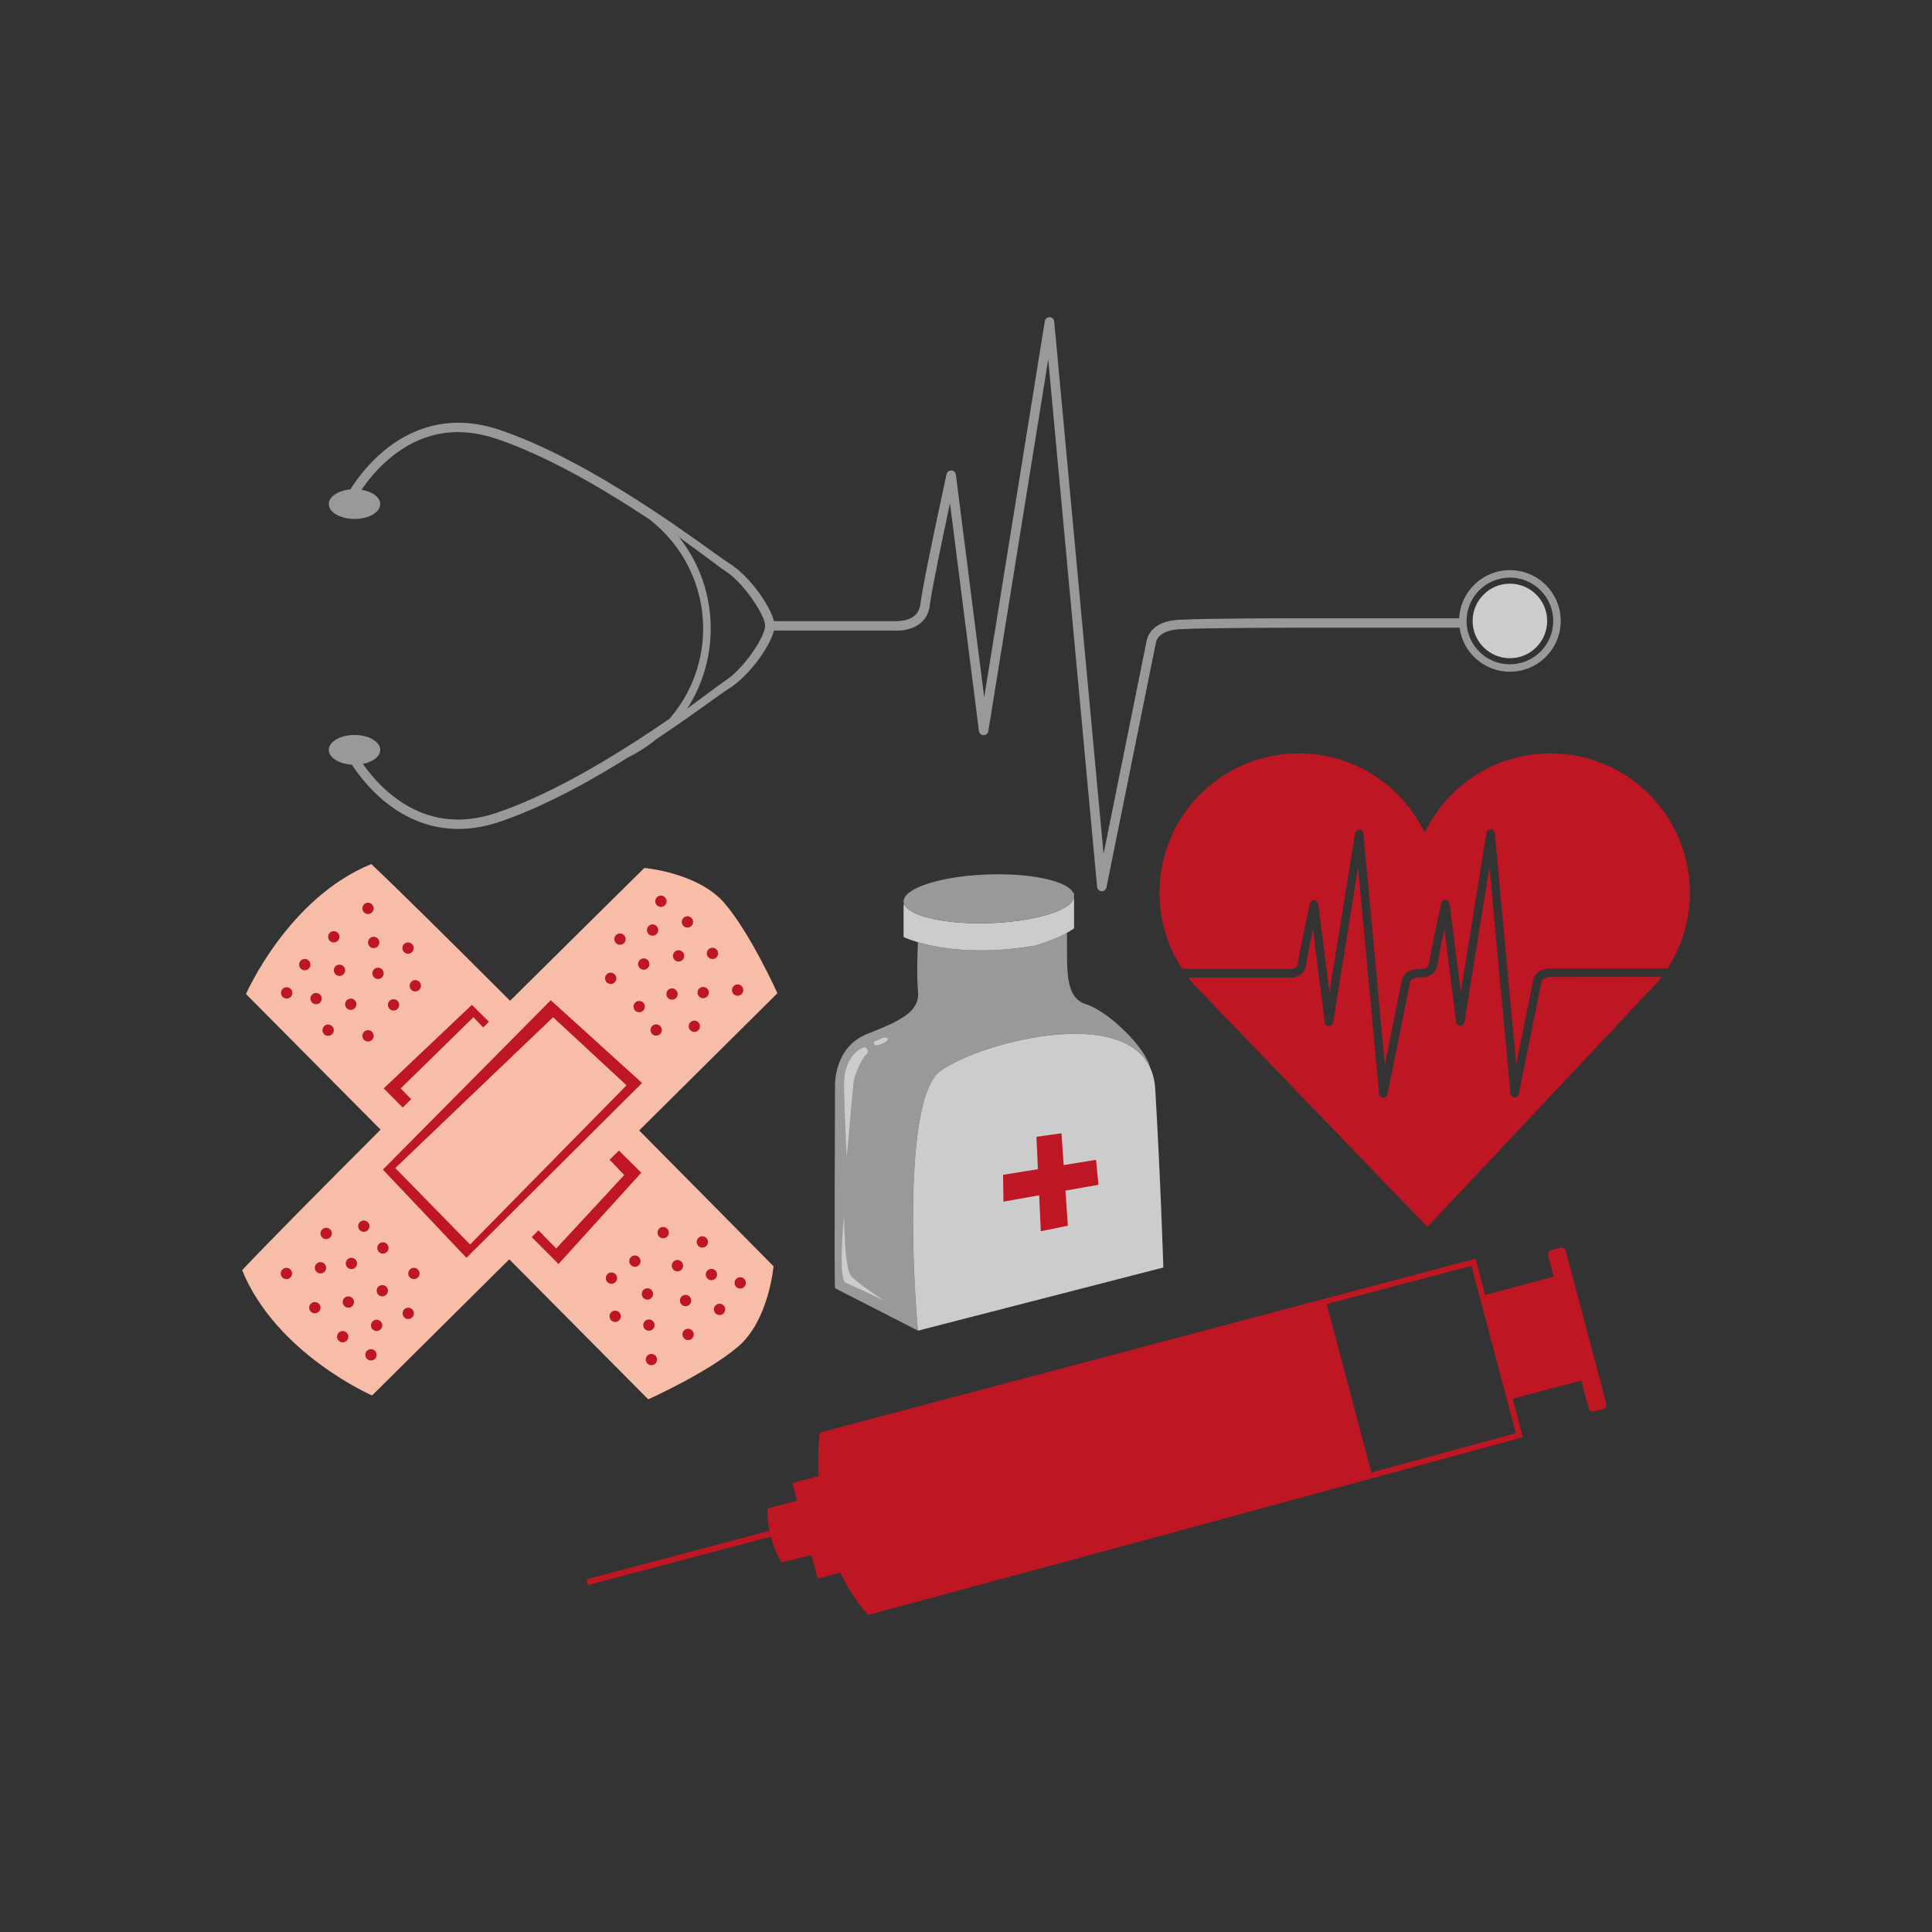 <?xml version="1.0" encoding="utf-8"?>
<!-- Generator: Adobe Illustrator 16.0.0, SVG Export Plug-In . SVG Version: 6.00 Build 0)  -->
<!DOCTYPE svg PUBLIC "-//W3C//DTD SVG 1.1//EN" "http://www.w3.org/Graphics/SVG/1.1/DTD/svg11.dtd">
<svg version="1.1" id="Calque_1" xmlns="http://www.w3.org/2000/svg" xmlns:xlink="http://www.w3.org/1999/xlink" x="0px" y="0px"
	 width="432px" height="432px" viewBox="0 0 432 432" enable-background="new 0 0 432 432" xml:space="preserve">
<rect x="0" y="0" width="432" height="432" fill="#333333" stroke="none"/>
<g>
	<g>
		<path fill="#9A9999" d="M337.618,127.485c-6.074,0-11.034,4.767-11.344,10.764h-37.288c-0.799,0-19.631,0.004-25.469,0.339
			c-6.285,0.362-7.065,4.169-7.152,4.807l-9.607,47.557l-11.033-119.08c-0.05-0.531-0.486-0.942-1.02-0.96
			c-0.525-0.007-0.996,0.363-1.08,0.89l-13.555,84.112l-6.334-49.79c-0.064-0.512-0.488-0.901-1.004-0.925
			c-0.515-0.013-0.971,0.329-1.081,0.832c-0.214,0.982-5.262,24.109-5.866,29.143c-0.477,3.972-5.331,3.72-5.533,3.708
			c-0.023-0.001-0.047-0.002-0.07-0.002h-27.123c-0.882-3.604-5.601-10.206-10.036-12.951c-0.737-0.457-2.17-1.483-4.152-2.902
			c-8.723-6.246-29.149-20.874-47.298-26.951c-11.818-3.958-20.523,0.393-25.745,4.741c-3.716,3.094-6.195,6.56-7.479,8.613
			c-2.736,0.256-4.828,1.625-4.828,3.281c0,1.838,2.574,3.328,5.749,3.328c3.174,0,5.748-1.49,5.748-3.328
			c0-1.523-1.771-2.805-4.185-3.2c1.331-1.956,3.472-4.683,6.403-7.112c6.98-5.784,14.941-7.237,23.664-4.315
			c7.935,2.657,16.341,6.999,23.993,11.545c2.083,1.238,4.111,2.49,6.058,3.729c1.457,0.927,2.87,1.846,4.227,2.744
			c7.319,5.647,12.044,14.502,12.044,24.442c0,7.713-2.845,14.773-7.539,20.189c-4.206,2.891-9.228,6.204-14.635,9.423
			c-1.149,0.684-2.315,1.363-3.495,2.034c-6.717,3.817-13.857,7.328-20.652,9.603c-8.722,2.921-16.684,1.469-23.664-4.315
			c-2.715-2.249-4.75-4.752-6.094-6.664c2.254-0.45,3.875-1.686,3.875-3.143c0-1.838-2.574-3.328-5.748-3.328
			c-3.175,0-5.749,1.49-5.749,3.328c0,1.725,2.267,3.143,5.169,3.311c1.358,2.087,3.727,5.24,7.138,8.079
			c5.222,4.347,13.927,8.698,25.745,4.741c7.814-2.617,16.934-7.109,27.104-13.351c0.605-0.372,1.205-0.744,1.799-1.116
			c2.255-1.109,4.362-2.475,6.282-4.061c4.967-3.306,9.193-6.333,12.114-8.424c1.981-1.419,3.413-2.444,4.15-2.901
			c4.435-2.745,9.154-9.347,10.037-12.951h27.088c2.454,0.153,7.171-0.819,7.741-5.572c0.402-3.359,2.936-15.445,4.527-22.897
			l6.48,50.939c0.066,0.522,0.506,0.916,1.033,0.925c0.006,0,0.012,0,0.018,0c0.519,0,0.962-0.377,1.045-0.891l13.395-83.118
			l10.927,117.939c0.049,0.523,0.474,0.932,0.998,0.959c0.019,0.001,0.038,0.001,0.057,0.001c0.501,0,0.938-0.353,1.038-0.849
			l11.043-54.661c0.008-0.041,0.012-0.063,0.016-0.104c0.013-0.11,0.378-2.693,5.175-2.969c5.776-0.333,25.151-0.336,25.347-0.336
			h37.377c0.744,5.554,5.498,9.837,11.255,9.837c6.272,0,11.358-5.085,11.358-11.359
			C348.977,132.571,343.891,127.485,337.618,127.485z M168.158,146.019c-1.896,2.682-4.102,4.974-5.897,6.13
			c-0.768,0.494-2.168,1.537-4.105,2.98c-1.262,0.94-2.785,2.074-4.515,3.338c3.33-5.12,5.277-11.289,5.277-17.922
			c0-7.774-2.675-14.911-7.117-20.468c2.502,1.806,4.661,3.413,6.354,4.672c1.938,1.444,3.339,2.487,4.106,2.981
			c3.896,2.508,8.827,9.729,8.827,12.209C171.088,140.833,170.32,142.96,168.158,146.019z M337.618,148.537
			c-5.354,0-9.693-4.34-9.693-9.693s4.34-9.693,9.693-9.693c5.353,0,9.692,4.34,9.692,9.693S342.971,148.537,337.618,148.537z"/>
		<circle fill="#CDCCCC" cx="337.618" cy="138.844" r="8.334"/>
	</g>
	<path fill="#BE1622" d="M359.181,313.917l-9.094-34.298c-0.13-0.493-0.641-0.789-1.134-0.659l-2.148,0.57
		c-0.492,0.13-0.789,0.641-0.658,1.133l1.274,4.808l-15.349,4.069l-2.145-8.089l-33.602,8.909l-113.041,29.971
		c0,0-0.533,3.965-0.28,9.731l-5.831,1.546l1.045,3.941l-6.638,1.76c0,0-0.069,2.149,0.487,4.977l-40.913,10.847l0.344,1.296
		l40.863-10.834c0.469,1.854,1.216,3.885,2.408,5.744c3.551-0.845,5.553-1.321,6.683-1.59l1.385,5.223l5.069-1.344
		c1.552,3.323,3.568,6.548,6.184,9.46h0.001c0.196-0.052,0.399-0.106,0.605-0.161c0.03-0.008,0.062-0.017,0.092-0.025
		c22.607-6.006,104.371-28.26,134.487-36.462c0.585-0.159,1.15-0.313,1.696-0.462c0.545-0.148,1.07-0.292,1.574-0.429
		c0.252-0.068,0.499-0.136,0.74-0.201c0.724-0.197,1.399-0.382,2.023-0.552c1.457-0.396,2.635-0.718,3.499-0.953
		c0.247-0.067,0.469-0.127,0.663-0.181c0.683-0.186,1.041-0.283,1.041-0.283l-2.282-8.608l15.349-4.069l1.66,6.26
		c0.131,0.493,0.641,0.789,1.133,0.659l2.149-0.57C359.016,314.919,359.312,314.41,359.181,313.917z M338.941,320.473
		c-3.834,1.045-16.199,4.413-32.3,8.795l-9.985-37.663l32.357-8.579l1.814,6.845l6.159,23.23L338.941,320.473z"/>
	<g>
		<path fill="#9A9999" d="M210.311,239.451c8.65-6.257,40.471-14.693,46.893-0.644c-0.001-0.006-0.001-0.013-0.002-0.019
			c-1.112-4.697-9.376-12.648-14.419-14.262c-4.845-1.55-4.104-7.943-4.217-15.956c-1.386,0.759-3.707,1.849-7.087,2.871
			c-12.879,2.193-21.8,0.539-26.227-0.761c-0.1,2.099-0.303,7.508,0.017,11.022c0.403,4.438-3.631,6.454-11.294,9.457
			c-7.665,3.003-7.262,11.721-7.262,11.721s-0.201,44.371,0,45.178l18.556,9.479C205.066,296.932,200.831,246.308,210.311,239.451z"
			/>
		<path fill="#CDCCCC" d="M258.313,243.485c-0.105-1.783-0.493-3.331-1.109-4.678c-6.422-14.049-38.242-5.613-46.893,0.644
			c-9.479,6.857-5.244,57.481-5.042,58.086l54.859-14.118C260.128,283.419,259.522,263.855,258.313,243.485z"/>
		<path fill="#FFFFFF" d="M240.16,199.718c0,0-0.031,0.041-0.1,0.111c0.065,0.182,0.1,0.368,0.1,0.558V199.718z"/>
		<path fill="#CDCCCC" d="M220.135,206.444c-9.367,0.151-16.767-1.679-17.929-4.19c-0.105-0.015-0.165-0.024-0.165-0.024v7.289
			c0,0,1.095,0.54,3.211,1.161c4.427,1.3,13.348,2.954,26.227,0.761c3.38-1.021,5.701-2.111,7.087-2.871
			c1.083-0.594,1.595-0.986,1.595-0.986v-7.197C240.16,203.553,230.937,206.269,220.135,206.444z"/>
		<path fill="#9A9999" d="M240.061,199.83c-1.013-2.856-9.771-4.728-19.926-4.269c-10.213,0.462-18.094,3.137-18.094,5.998
			c0,0.237,0.06,0.469,0.165,0.696c1.162,2.511,8.562,4.342,17.929,4.19c10.802-0.175,20.025-2.891,20.025-6.057
			C240.16,200.197,240.126,200.012,240.061,199.83z"/>
		<polygon fill="#BE1622" points="245.076,259.344 237.84,260.51 237.35,253.408 231.749,254.194 232.086,261.436 224.281,262.693 
			224.381,268.687 232.357,267.27 232.731,275.291 238.775,274.079 238.234,266.226 245.617,264.914 		"/>
		<path fill="#CDCCCC" d="M192.814,234.358c0,0-4.235,1.513-4.084,8.622c0.15,7.109,0.604,15.731,0.604,15.731
			s1.206-13.311,1.436-16.034c0.229-2.723,2.195-6.353,2.951-6.958C194.479,235.115,193.773,233.804,192.814,234.358z"/>
		<path fill="#CDCCCC" d="M197.402,232.089l-1.966,0.857c0,0-0.403,1.261,1.563,0.504
			C198.966,232.694,199.016,231.787,197.402,232.089z"/>
		<path fill="#CDCCCC" d="M188.727,271.771c0,0-1.408,14.37,0.407,15.076c1.814,0.706,8.672,4.034,8.672,4.034
			s-6.4-4.084-7.563-5.647C188.78,283.268,188.727,271.771,188.727,271.771z"/>
	</g>
	<g>
		<path fill="#BE1622" d="M346.641,218.456c-1.785,0.103-1.943,0.937-1.949,0.973c0,0.016-0.004,0.038-0.012,0.077l-5.077,25.133
			c-0.091,0.446-0.48,0.763-0.935,0.763c-0.497-0.019-0.883-0.386-0.927-0.856l-4.695-50.677l-5.591,34.694
			c-0.074,0.458-0.465,0.791-0.929,0.791c-0.476,0-0.873-0.35-0.933-0.814l-2.643-20.777c-0.647,3.087-1.379,6.689-1.521,7.868
			c-0.176,1.47-1.187,2.509-2.772,2.853l-0.087,0.01c-0.619,0.013-1.054,0.026-1.293,0.04c-1.794,0.103-1.951,0.937-1.957,0.973
			c-0.001,0.017-0.004,0.038-0.012,0.077l-5.078,25.133c-0.089,0.443-0.478,0.763-0.924,0.763c-0.003,0-0.007,0-0.01,0
			c-0.497-0.019-0.883-0.386-0.927-0.856l-4.695-50.677l-5.591,34.694c-0.074,0.458-0.465,0.791-0.929,0.791
			c-0.477,0-0.873-0.35-0.933-0.814l-2.643-20.777c-0.647,3.086-1.379,6.689-1.521,7.868c-0.177,1.473-1.188,2.515-2.772,2.857
			l-0.097,0.01h-23.494c0.492,0.641,1.007,1.263,1.547,1.864h-0.001l0.005,0.005c0.478,0.531,0.974,1.045,1.485,1.542l50.434,52.359
			l49.154-52.291c0.738-0.712,1.441-1.46,2.106-2.242l0.004-0.003l0,0c0.382-0.449,0.747-0.913,1.104-1.383
			c-2.485,0.003-5.714,0.006-9.033,0.009C355.188,218.44,346.897,218.448,346.641,218.456z"/>
		<path fill="#BE1622" d="M290.192,215.482c0.279-2.333,2.606-12.994,2.705-13.447c0.096-0.44,0.494-0.75,0.952-0.739
			c0.468,0.021,0.842,0.366,0.9,0.822l2.516,19.777l5.733-35.578c0.073-0.457,0.481-0.793,0.951-0.791
			c0.481,0.016,0.87,0.383,0.914,0.854l4.79,51.693l3.807-18.845c0.05-0.374,0.486-2.389,3.709-2.574
			c0.256-0.015,0.688-0.028,1.323-0.041c0.637-0.195,0.997-0.601,1.069-1.207c0.28-2.332,2.606-12.994,2.705-13.447
			c0.097-0.44,0.495-0.753,0.953-0.739c0.467,0.021,0.842,0.367,0.899,0.822l2.516,19.777l5.733-35.578
			c0.073-0.453,0.476-0.791,0.938-0.791c0.005,0,0.009,0,0.013,0c0.481,0.016,0.871,0.383,0.914,0.854l4.79,51.694l3.808-18.846
			c0.05-0.374,0.485-2.389,3.708-2.574l0,0c0.145-0.008,6.149-0.015,16.021-0.024c3.926-0.004,7.724-0.007,10.302-0.011
			c3.159-4.873,4.995-10.684,4.995-16.924c0-17.209-13.951-31.161-31.16-31.161c-12.409,0-23.124,7.254-28.136,17.753
			c-5.012-10.499-15.727-17.753-28.136-17.753c-17.21,0-31.161,13.951-31.161,31.161c0,6.286,1.862,12.135,5.064,17.03h24.797
			C289.781,216.449,290.121,216.077,290.192,215.482z"/>
	</g>
	<g>
		<path fill="#F8BDA7" d="M173.829,222.094c0,0-5.881-13.145-11.761-20.063c-5.881-6.918-17.988-7.956-17.988-7.956
			s-13.389,13.199-30.027,29.701c-13.21-13.208-25.074-24.957-31.027-30.566c-18.68,7.61-28.02,29.057-28.02,29.057l30.095,30.326
			c-13.367,13.367-25.295,25.409-30.96,31.42c7.61,18.68,29.058,28.02,29.058,28.02l30.678-30.443l31.069,31.308
			c0,0,13.145-5.881,20.063-11.761c6.919-5.88,7.957-17.988,7.957-17.988s-13.385-13.578-30.049-30.378L173.829,222.094z"/>
		<circle fill="#BE1622" cx="64.098" cy="222.018" r="1.265"/>
		<circle fill="#BE1622" cx="68.151" cy="215.694" r="1.265"/>
		<circle fill="#BE1622" cx="70.68" cy="223.283" r="1.265"/>
		<circle fill="#BE1622" cx="73.372" cy="230.353" r="1.265"/>
		<circle fill="#BE1622" cx="78.431" cy="224.548" r="1.265"/>
		<circle fill="#BE1622" cx="84.528" cy="217.64" r="1.265"/>
		<circle fill="#BE1622" cx="91.241" cy="211.997" r="1.265"/>
		<circle fill="#BE1622" cx="92.866" cy="220.42" r="1.265"/>
		<circle fill="#BE1622" cx="87.998" cy="224.688" r="1.265"/>
		<circle fill="#BE1622" cx="82.291" cy="231.617" r="1.265"/>
		<circle fill="#BE1622" cx="74.637" cy="209.468" r="1.265"/>
		<circle fill="#BE1622" cx="75.901" cy="216.959" r="1.265"/>
		<circle fill="#BE1622" cx="82.29" cy="203.111" r="1.265"/>
		<circle fill="#BE1622" cx="83.555" cy="210.732" r="1.265"/>
		<circle fill="#BE1622" cx="165.514" cy="286.855" r="1.265"/>
		<circle fill="#BE1622" cx="160.894" cy="292.778" r="1.265"/>
		<circle fill="#BE1622" cx="159.076" cy="284.988" r="1.265"/>
		<circle fill="#BE1622" cx="157.047" cy="277.7" r="1.265"/>
		<circle fill="#BE1622" cx="151.474" cy="283.013" r="1.265"/>
		<circle fill="#BE1622" cx="144.767" cy="289.329" r="1.265"/>
		<circle fill="#BE1622" cx="137.562" cy="294.329" r="1.265"/>
		<circle fill="#BE1622" cx="136.721" cy="285.792" r="1.265"/>
		<circle fill="#BE1622" cx="141.961" cy="281.991" r="1.265"/>
		<circle fill="#BE1622" cx="148.284" cy="275.618" r="1.265"/>
		<circle fill="#BE1622" cx="153.861" cy="298.379" r="1.265"/>
		<circle fill="#BE1622" cx="153.293" cy="290.803" r="1.265"/>
		<circle fill="#BE1622" cx="145.654" cy="304.002" r="1.265"/>
		<circle fill="#BE1622" cx="145.098" cy="296.297" r="1.265"/>
		<g>
			<path fill="#BE1622" d="M91.932,245.771l-2.334-2.403l16.259-15.912l2.185,2.286c0.429-0.425,0.857-0.851,1.283-1.274
				l-3.814-3.779l-19.717,18.68l4.26,4.278C90.677,247.022,91.304,246.397,91.932,245.771z"/>
			<polygon fill="#BE1622" points="136.315,259.321 139.583,262.739 124.362,279.17 120.413,275.103 118.891,276.613 
				124.882,282.629 143.389,262.22 138.388,257.265 			"/>
			<path fill="#BE1622" d="M133.375,252.298l4.563-4.543l5.623-5.598l-20.409-18.507l-4.594,4.635l-4.665,4.709l-1.396,1.409
				l-15.962,16.109l-1.811,1.827l-4.934,4.98l-4.171,4.209l18.68,19.718l4.646-4.625l4.999-4.977l1.581-1.574l15.917-15.847
				L133.375,252.298z M114.356,268.866l-1.579,1.606l-4.943,5.029l-2.723,2.77l-16.725-17.088l2.688-2.569l5.07-4.847l1.841-1.76
				l16.375-15.653l1.487-1.421l4.782-4.571l3.04-2.906l16.431,15.22l-3.585,3.647l-4.526,4.604l-1.875,1.908L114.356,268.866z"/>
		</g>
		<circle fill="#BE1622" cx="82.949" cy="302.942" r="1.265"/>
		<circle fill="#BE1622" cx="76.626" cy="298.888" r="1.265"/>
		<circle fill="#BE1622" cx="84.214" cy="296.358" r="1.265"/>
		<circle fill="#BE1622" cx="91.284" cy="293.667" r="1.264"/>
		<circle fill="#BE1622" cx="85.479" cy="288.607" r="1.265"/>
		<circle fill="#BE1622" cx="78.572" cy="282.511" r="1.265"/>
		<circle fill="#BE1622" cx="72.929" cy="275.798" r="1.265"/>
		<circle fill="#BE1622" cx="81.351" cy="274.173" r="1.265"/>
		<circle fill="#BE1622" cx="85.62" cy="279.041" r="1.265"/>
		<circle fill="#BE1622" cx="92.549" cy="284.748" r="1.265"/>
		<circle fill="#BE1622" cx="70.399" cy="292.402" r="1.265"/>
		<circle fill="#BE1622" cx="77.891" cy="291.137" r="1.265"/>
		<circle fill="#BE1622" cx="64.043" cy="284.749" r="1.265"/>
		<circle fill="#BE1622" cx="71.664" cy="283.484" r="1.265"/>
		<circle fill="#BE1622" cx="147.787" cy="201.524" r="1.265"/>
		<circle fill="#BE1622" cx="153.709" cy="206.144" r="1.265"/>
		<circle fill="#BE1622" cx="145.919" cy="207.963" r="1.265"/>
		<circle fill="#BE1622" cx="138.632" cy="209.991" r="1.265"/>
		<circle fill="#BE1622" cx="143.945" cy="215.564" r="1.265"/>
		<circle fill="#BE1622" cx="150.261" cy="222.272" r="1.265"/>
		<circle fill="#BE1622" cx="155.26" cy="229.477" r="1.265"/>
		<circle fill="#BE1622" cx="146.724" cy="230.318" r="1.265"/>
		<circle fill="#BE1622" cx="142.922" cy="225.077" r="1.265"/>
		<circle fill="#BE1622" cx="136.549" cy="218.755" r="1.265"/>
		<circle fill="#BE1622" cx="159.311" cy="213.177" r="1.265"/>
		<circle fill="#BE1622" cx="151.735" cy="213.745" r="1.265"/>
		<circle fill="#BE1622" cx="164.934" cy="221.385" r="1.265"/>
		<circle fill="#BE1622" cx="157.229" cy="221.941" r="1.265"/>
	</g>
</g>
</svg>
